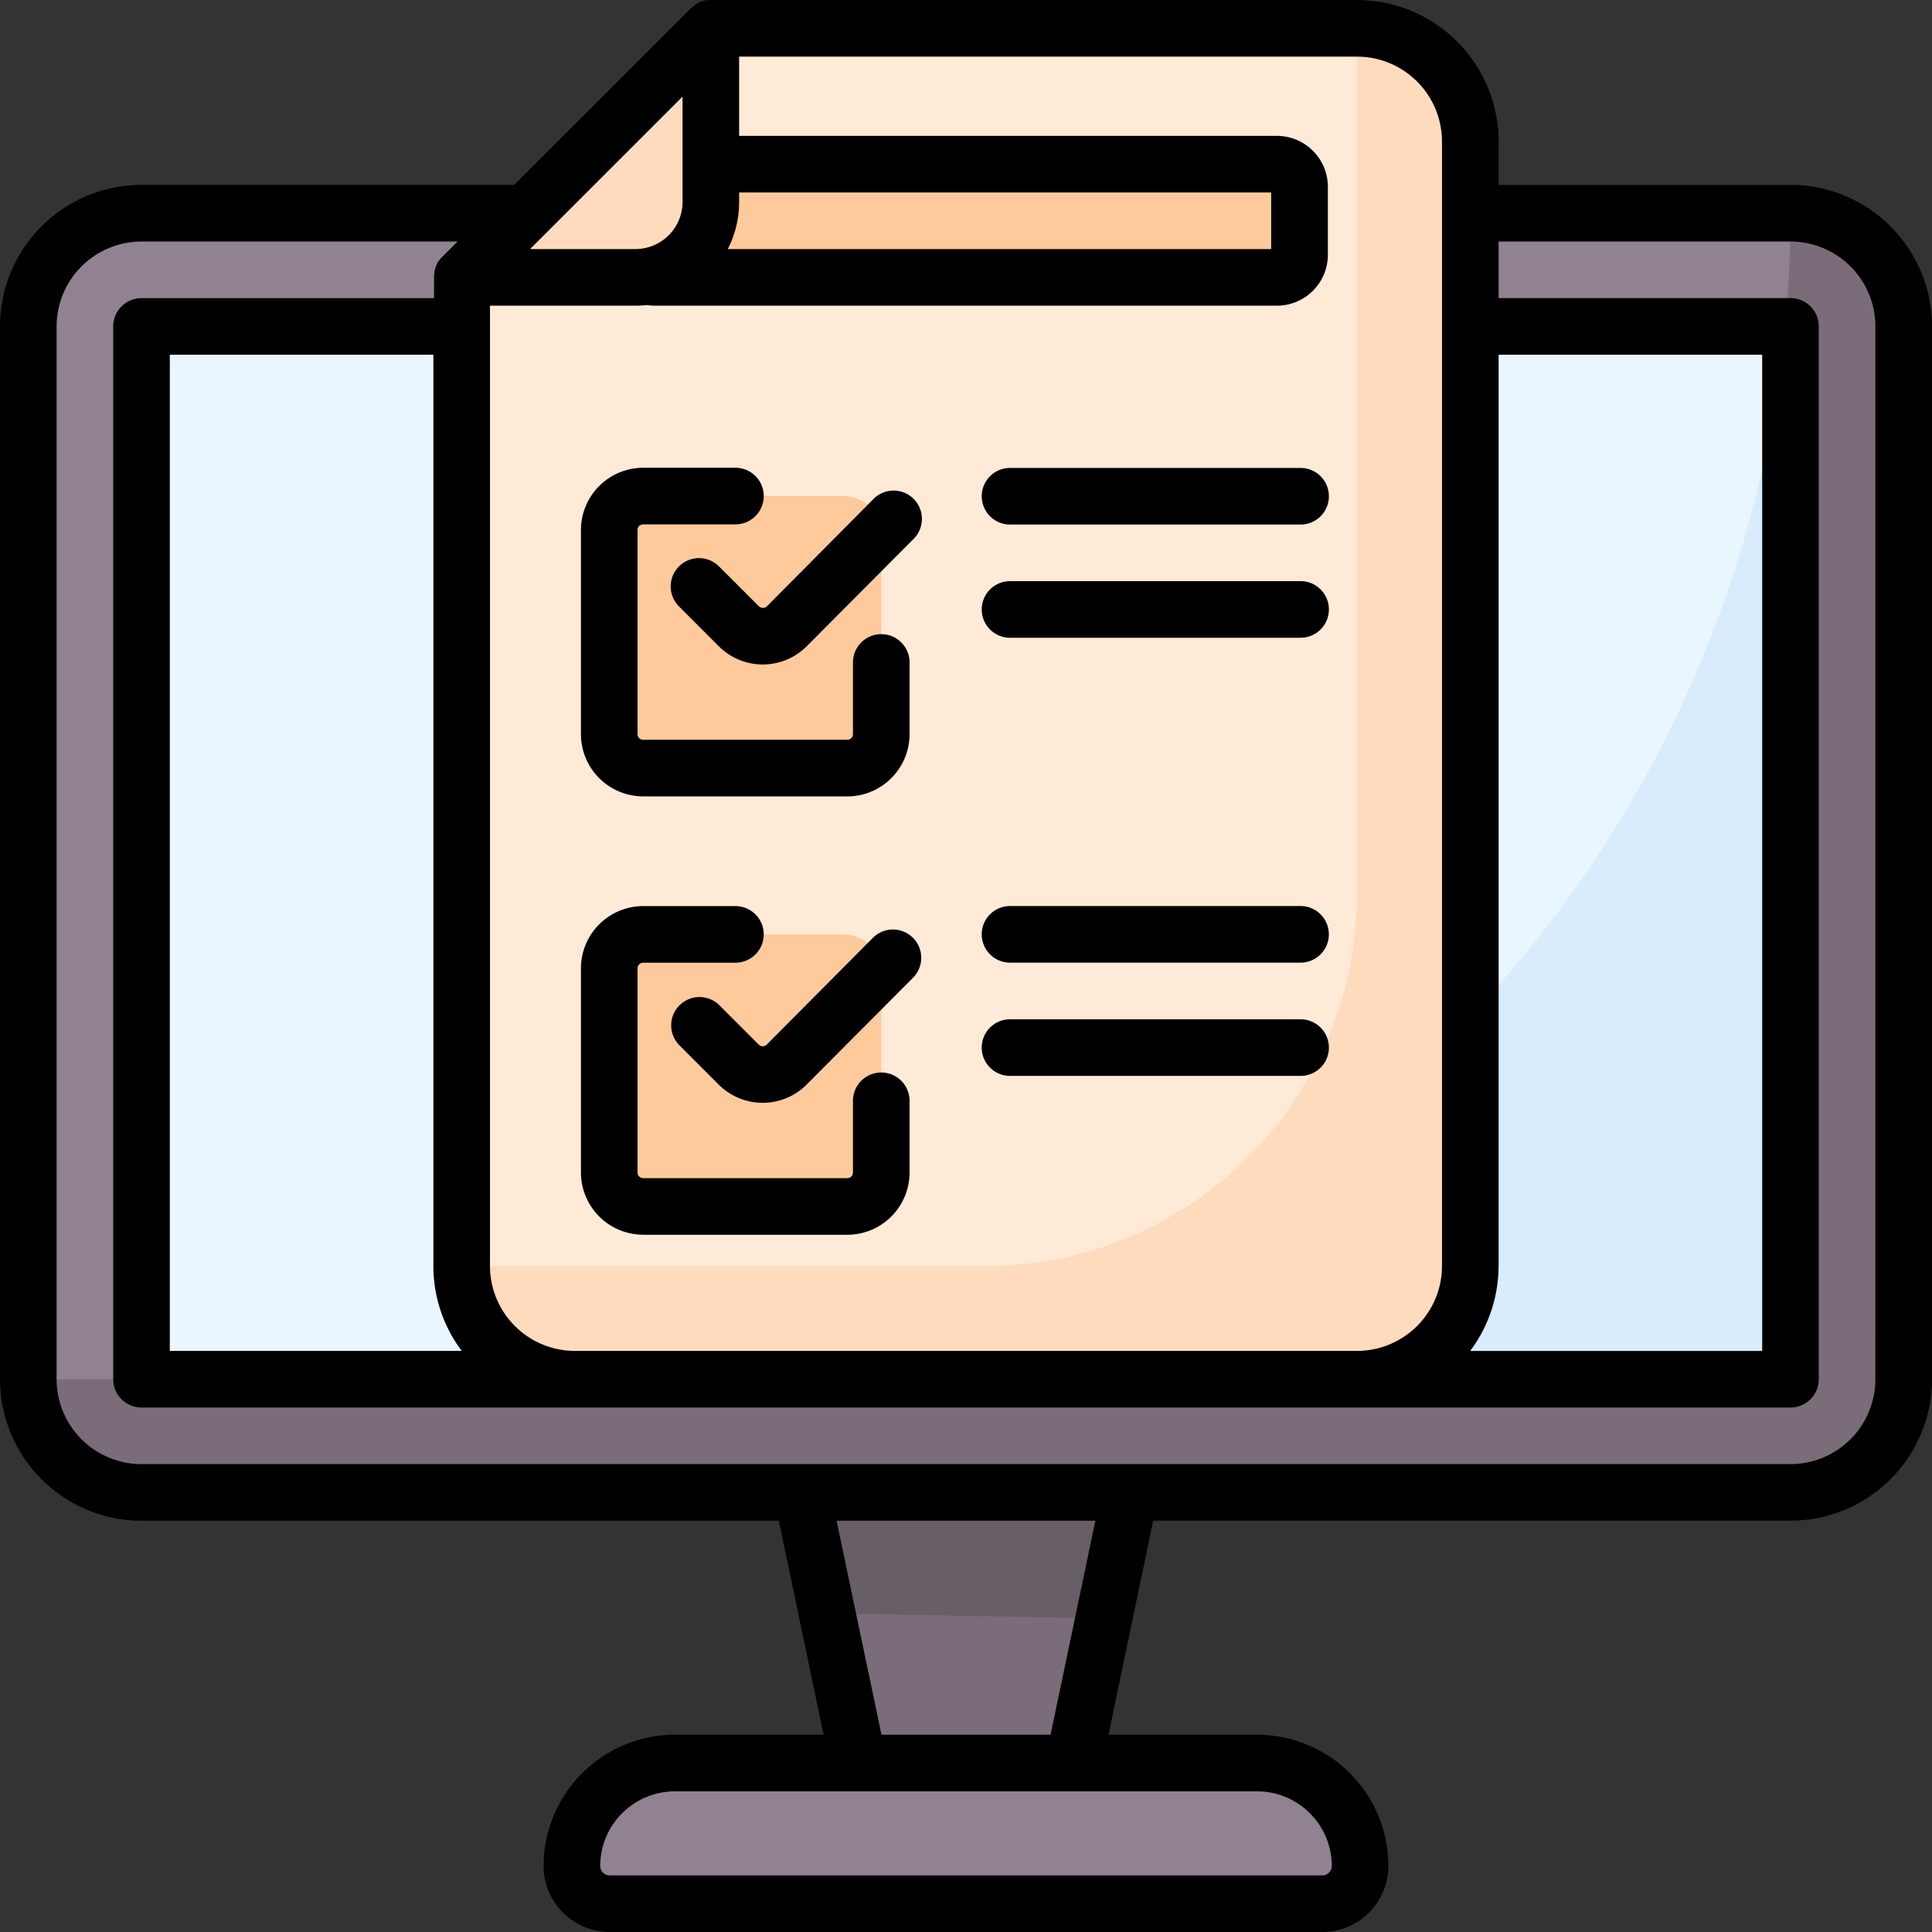 <svg xmlns="http://www.w3.org/2000/svg" width="63.999" height="64" viewBox="0 0 63.999 64"><rect x="0" y="0" width="63.999" height="64" fill="#333333" stroke="none"/><g transform="translate(0 0.011)"><rect width="62.124" height="42.374" rx="5" transform="translate(0.937 7.053)" fill="#918291"/><path d="M65.874,56.5A38.624,38.624,0,0,1,27.25,95.124H7.5a3.75,3.75,0,0,0,3.75,3.75H65.874a3.75,3.75,0,0,0,3.75-3.75V60.25a3.75,3.75,0,0,0-3.75-3.75Z" transform="translate(-6.563 -49.447)" fill="#7a6d79"/><rect width="34.874" height="54.624" rx="1" transform="translate(59.311 10.802) rotate(90)" fill="#eaf6ff"/><path d="M204.124,89.511a.875.875,0,0,0-.211-.57A38.629,38.629,0,0,1,165.5,123.51h37.749a.875.875,0,0,0,.875-.875Z" transform="translate(-144.813 -77.833)" fill="#d8ecfe"/><path d="M221.476,404.465h-7.131L212.47,395.5h10.881Z" transform="translate(-185.912 -346.073)" fill="#7a6d79"/><path d="M222.089,399.667l-9.174-.169-.445-4h10.881Z" transform="translate(-185.912 -346.073)" fill="#685e68"/><path d="M155.762,11.25V48.5a3.75,3.75,0,0,1-3.75,3.75H126.1a3.75,3.75,0,0,1-3.75-3.75V15.75L130.6,7.5h21.412A3.75,3.75,0,0,1,155.762,11.25Z" transform="translate(-107.057 -6.572)" fill="#ffead8"/><path d="M152.012,7.5V36.172A12.327,12.327,0,0,1,139.681,48.5H122.35a3.75,3.75,0,0,0,3.75,3.75h25.912a3.75,3.75,0,0,0,3.75-3.75V11.25A3.75,3.75,0,0,0,152.012,7.5Z" transform="translate(-107.057 -6.572)" fill="#fedbbd"/><rect width="22.1" height="3.75" rx="1.875" transform="translate(20.95 5.43)" fill="#feca9c"/><path d="M128.13,15.77h-5.75l8.25-8.25v5.75A2.5,2.5,0,0,1,128.13,15.77Z" transform="translate(-107.083 -6.59)" fill="#fedbbd"/><path d="M154.97,467.22h19.29a3.41,3.41,0,0,1,3.41,3.41,1.25,1.25,0,0,1-1.25,1.25H152.81a1.25,1.25,0,0,1-1.25-1.25A3.41,3.41,0,0,1,154.97,467.22Z" transform="translate(-132.615 -408.829)" fill="#918291"/><path d="M170.462,132.7v6.637a1.125,1.125,0,0,1-1.125,1.125h-6.762a1.125,1.125,0,0,1-1.125-1.125v-6.762a1.125,1.125,0,0,1,1.125-1.125h6.637A1.25,1.25,0,0,1,170.462,132.7Zm0,14.521v6.637a1.125,1.125,0,0,1-1.125,1.125h-6.762a1.125,1.125,0,0,1-1.125-1.125V147.1a1.125,1.125,0,0,1,1.125-1.125h6.637A1.25,1.25,0,0,1,170.462,147.221Z" transform="translate(-141.269 -115.029)" fill="#feca9c"/><path d="M33.458,21.115h9.625a.937.937,0,1,0,0-1.875H33.458a.937.937,0,0,0,0,1.875Zm0-3.75h9.625a.937.937,0,1,0,0-1.875H33.458a.937.937,0,0,0,0,1.875ZM28.912,31.058,25.4,34.592a.186.186,0,0,1-.132.055.182.182,0,0,1-.134-.055l-1.3-1.3a.937.937,0,1,0-1.326,1.325l1.3,1.3a2.058,2.058,0,0,0,2.917-.005l3.52-3.535a.937.937,0,1,0-1.331-1.32Zm30.4-24.943H49.643V4.678A4.694,4.694,0,0,0,44.955-.01H23.547a.785.785,0,0,0-.094,0L23.386,0h-.024a.779.779,0,0,0-.077.019h-.011A.783.783,0,0,0,23.2.045h-.01l-.062.049L23.111.1c-.021.011-.041.024-.061.036l-.017.011a.625.625,0,0,0-.055.04L22.958.2c-.024.02-.046.04-.069.062l-5.856,5.85H4.687A4.692,4.692,0,0,0,0,10.8V45.677a4.692,4.692,0,0,0,4.687,4.687H25.8l1.482,7.09H22.355A4.352,4.352,0,0,0,18.007,61.8a2.19,2.19,0,0,0,2.187,2.187H43.8A2.19,2.19,0,0,0,45.991,61.8a4.352,4.352,0,0,0-4.347-4.347H36.719l1.482-7.09h21.11A4.692,4.692,0,0,0,64,45.677V10.8a4.692,4.692,0,0,0-4.687-4.687ZM49.643,41.927V11.74h8.731v33H48.7a4.669,4.669,0,0,0,.94-2.812ZM24.484,6.678V6.365H42.109V8.24h-18a3.421,3.421,0,0,0,.375-1.56ZM22.61,3.189V6.68a1.564,1.564,0,0,1-1.562,1.56h-3.49Zm-6.379,6.926h4.816a3.53,3.53,0,0,0,.382-.021,1.761,1.761,0,0,0,.27.021H42.3a1.69,1.69,0,0,0,1.687-1.687V6.178A1.69,1.69,0,0,0,42.3,4.49H24.484V1.865H44.955a2.816,2.816,0,0,1,2.812,2.812V41.927a2.816,2.816,0,0,1-2.812,2.812H19.043a2.816,2.816,0,0,1-2.812-2.812ZM15.3,44.739H5.625v-33h8.731V41.927a4.669,4.669,0,0,0,.94,2.812Zm26.348,14.59A2.476,2.476,0,0,1,44.117,61.8a.314.314,0,0,1-.312.313H20.195a.314.314,0,0,1-.312-.312,2.476,2.476,0,0,1,2.472-2.472ZM27.713,50.364h8.572L34.8,57.454H29.2Zm34.41-4.687a2.815,2.815,0,0,1-2.812,2.812H4.687a2.815,2.815,0,0,1-2.812-2.812V10.8A2.815,2.815,0,0,1,4.687,7.99H15.158l-.527.527a.785.785,0,0,0-.061.067l-.014.019c-.015.019-.029.036-.041.055l-.011.019c-.012.02-.025.04-.036.06q0,.007,0,.014c-.011.024-.022.046-.032.07v.01a.79.79,0,0,0-.027.076s0,.007,0,.011a.781.781,0,0,0-.02.077V9.02a.655.655,0,0,1-.01.066c0,.022,0,.062,0,.094v.685H4.687a.937.937,0,0,0-.937.937V45.677a.937.937,0,0,0,.937.937H59.311a.937.937,0,0,0,.937-.937V10.8a.937.937,0,0,0-.937-.937H49.643V7.99h9.669A2.815,2.815,0,0,1,62.124,10.8Zm-28.666-13.8h9.625a.937.937,0,1,0,0-1.875H33.458a.937.937,0,0,0,0,1.875ZM21.306,40.892h6.762a2.065,2.065,0,0,0,2.062-2.062V36.454a.937.937,0,0,0-1.875,0v2.375a.187.187,0,0,1-.187.187H21.306a.187.187,0,0,1-.187-.187V32.067a.187.187,0,0,1,.187-.188h3.056a.937.937,0,1,0,0-1.875H21.306a2.065,2.065,0,0,0-2.062,2.062v6.762a2.065,2.065,0,0,0,2.062,2.062Zm0-14.521h6.762a2.065,2.065,0,0,0,2.062-2.062V21.933a.937.937,0,1,0-1.875,0v2.375a.187.187,0,0,1-.187.187H21.306a.187.187,0,0,1-.187-.187V17.546a.187.187,0,0,1,.187-.187h3.056a.937.937,0,1,0,0-1.875H21.306a2.065,2.065,0,0,0-2.062,2.062v6.762a2.065,2.065,0,0,0,2.062,2.062Zm3.831-6.3-1.3-1.3a.938.938,0,1,0-1.326,1.326l1.3,1.3a2.058,2.058,0,0,0,2.917-.005l3.52-3.535a.938.938,0,1,0-1.331-1.321l-3.509,3.535a.186.186,0,0,1-.132.055.2.2,0,0,1-.14-.055Zm8.321,15.558h9.625a.937.937,0,1,0,0-1.875H33.458a.937.937,0,0,0,0,1.875Z"/></g></svg>